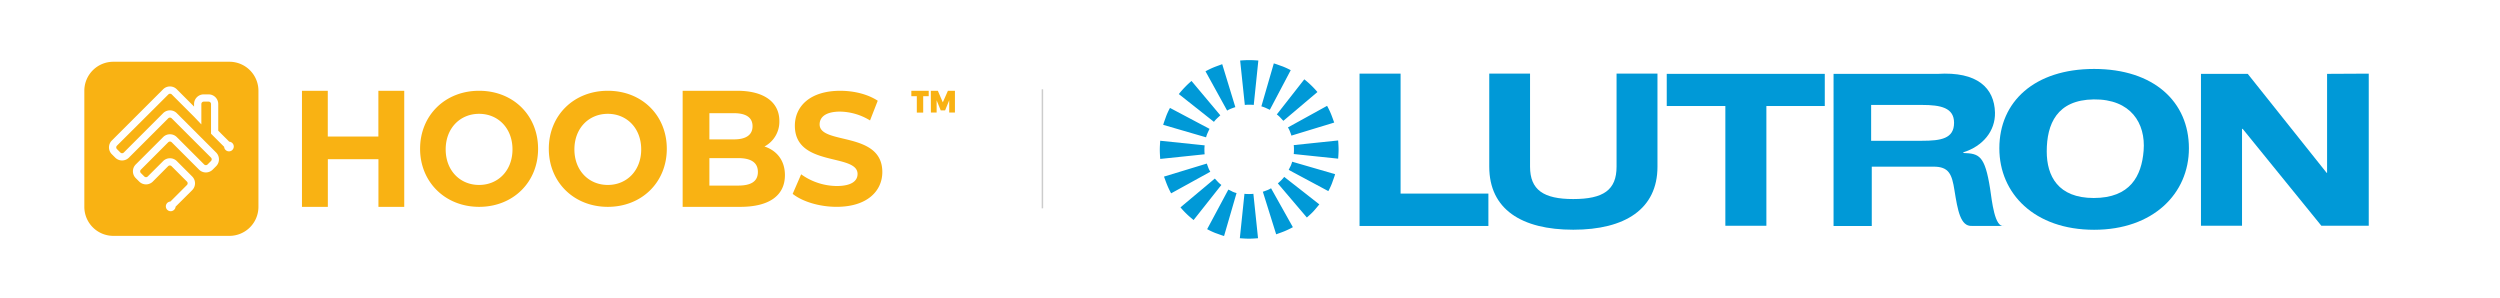 <svg id="a92c511a-bd83-4026-8153-621ec924d94c" data-name="Ebene 1" xmlns="http://www.w3.org/2000/svg" viewBox="0 0 1680 200"><defs><style>.ad25790e-594c-4548-a86f-f4a5da9c24e3{fill:none;stroke:#ccc;stroke-miterlimit:10;}.e12145fe-0957-4f45-9b95-ce5c6812cab4{fill:#f9b213;}.a10a6852-4ea5-42e9-898a-a74e332cf7d7,.ba067635-164a-48ef-88f2-70d8600985e2{fill:#0099d7;}.ba067635-164a-48ef-88f2-70d8600985e2{fill-rule:evenodd;}</style></defs><title>HOOBS_x_lutron</title><g id="af99168c-688a-4cc2-b1eb-3454b0f1f8c8" data-name="Stroke"><line class="ad25790e-594c-4548-a86f-f4a5da9c24e3" x1="700.5" y1="60" x2="700.5" y2="140"/></g><path class="e12145fe-0957-4f45-9b95-ce5c6812cab4" d="M154.17,41.5h-78A19.5,19.5,0,0,0,56.67,61v78a19.5,19.5,0,0,0,19.5,19.5h78a19.5,19.5,0,0,0,19.5-19.5V61A19.5,19.5,0,0,0,154.17,41.5Zm2,59.26a3.24,3.24,0,0,1-4.59,0,3.21,3.21,0,0,1-.95-2.09l-8.82-8.82V69.92a1.63,1.63,0,0,0-1.63-1.63h-3.25a1.63,1.63,0,0,0-1.62,1.63V83.6l-4.88-5.13-15-15a1.62,1.62,0,0,0-2.3,0L78.59,97.89a1.64,1.64,0,0,0,0,2.3l2.3,2.3a1.64,1.64,0,0,0,2.3,0l26.43-26.43a6.49,6.49,0,0,1,9.19,0l26.43,26.43a6.51,6.51,0,0,1,0,9.19l-2.3,2.3a6.49,6.49,0,0,1-9.19,0L115.36,95.59a1.64,1.64,0,0,0-2.3,0L94.68,114a1.62,1.62,0,0,0,0,2.3l2.3,2.29a1.61,1.61,0,0,0,2.29,0l10.35-10.34a6.49,6.49,0,0,1,9.19,0l10.34,10.34a6.51,6.51,0,0,1,0,9.2L118,138.89a3.21,3.21,0,0,1-1,2.09,3.25,3.25,0,1,1-2.5-5.54l11.12-11.12a1.62,1.62,0,0,0,0-2.3l-10.34-10.34a1.62,1.62,0,0,0-2.3,0L102.72,122a6.49,6.49,0,0,1-9.19,0l-2.3-2.3a6.49,6.49,0,0,1,0-9.19l18.39-18.38a6.49,6.49,0,0,1,9.19,0l18.38,18.38a1.64,1.64,0,0,0,2.3,0l2.3-2.3a1.64,1.64,0,0,0,0-2.3L115.36,79.51a1.62,1.62,0,0,0-2.3,0L86.63,105.93a6.49,6.49,0,0,1-9.19,0l-2.3-2.29a6.52,6.52,0,0,1,0-9.2L109.62,60a6.49,6.49,0,0,1,9.19,0l11.6,11.61V69.92a6.5,6.5,0,0,1,6.5-6.5h3.25a6.5,6.5,0,0,1,6.5,6.5V87.83l7.4,7.39a3.25,3.25,0,0,1,2.09,5.54Z"/><path class="e12145fe-0957-4f45-9b95-ce5c6812cab4" d="M612.42,61H624.1v3.65h-3.71v11H616.1v-11h-3.68Zm13.09,0h4.72l3.34,7.78L637,61h4.72V75.62h-3.85V67.39l-2.77,6.81h-2.92l-2.77-6.81v8.23h-3.85Z"/><path class="e12145fe-0957-4f45-9b95-ce5c6812cab4" d="M271.65,61v78H254.31V107h-34v32H202.92V61h17.35V91.75h34V61Zm10.65,39c0-22.41,16.77-39,39.65-39s39.64,16.48,39.64,39S344.72,139,322,139,282.3,122.41,282.3,100Zm62.09.39c0-14.19-9.63-23.9-22.44-23.9s-22.45,9.71-22.45,23.9,9.64,23.89,22.45,23.89S344.39,114.57,344.39,100.39ZM368.8,100c0-22.41,16.77-39,39.65-39s39.64,16.48,39.64,39-16.87,39-39.64,39S368.8,122.41,368.8,100Zm62.09.39c0-14.19-9.63-23.9-22.44-23.9S386,86.2,386,100.39s9.64,23.89,22.45,23.89S430.89,114.57,430.89,100.39Zm96.58,17.33c0,13.48-10.28,21.28-30,21.28H458.74V61h36.61c18.74,0,28.38,8.13,28.38,20.28a18.86,18.86,0,0,1-10,17.16C522.12,101.23,527.47,107.91,527.47,117.72ZM476.71,76.06V93.67h16.5c8.1,0,12.5-3,12.5-8.86s-4.4-8.75-12.5-8.75Zm32.59,39.47c0-6.29-4.61-9.28-13.22-9.28H476.71v18.46h19.37C504.69,124.71,509.3,121.93,509.3,115.53Zm23.38,14.74,5.69-13.14A41.52,41.52,0,0,0,562.28,125c9.94,0,14-3.44,14-8.08,0-14.11-42.13-4.41-42.13-32.42,0-12.82,9.94-23.49,30.53-23.49,9.11,0,18.43,2.26,25.16,6.68l-5.18,13.25A39.67,39.67,0,0,0,564.56,75c-9.94,0-13.77,3.87-13.77,8.61,0,13.9,42.13,4.31,42.13,32,0,12.61-10,23.38-30.74,23.38C550.69,139,539.1,135.44,532.68,130.27Z"/><g id="e6503a34-1cc9-456b-a893-5a717428bad3" data-name="lutron"><path class="a10a6852-4ea5-42e9-898a-a74e332cf7d7" d="M842.52,70.52a21.31,21.31,0,0,0-3-.13,19.82,19.82,0,0,0-3,.13l-3.14-29.85c2-.15,4.14-.28,6.12-.28s4.12.13,6.11.28Z"/><path class="a10a6852-4ea5-42e9-898a-a74e332cf7d7" d="M830.15,72c-1,.28-2,.7-2.84,1a15.45,15.45,0,0,0-2.67,1.33L810.09,47.92a57.89,57.89,0,0,1,5.55-2.67c2-.81,3.84-1.41,5.69-2.13Z"/><path class="a10a6852-4ea5-42e9-898a-a74e332cf7d7" d="M820.05,77.49c-.7.71-1.56,1.42-2.28,2.14a14.71,14.71,0,0,0-2,2.26l-23.6-18.66a61,61,0,0,1,4.12-4.68,57.44,57.44,0,0,1,4.41-4.14Z"/><path class="a10a6852-4ea5-42e9-898a-a74e332cf7d7" d="M812.8,86.59c-.43.85-.85,1.85-1.33,2.84a22.3,22.3,0,0,0-1,2.85l-28.8-8.39c.56-2,1.33-3.84,2-5.84a48.6,48.6,0,0,1,2.56-5.53Z"/><path class="a10a6852-4ea5-42e9-898a-a74e332cf7d7" d="M809.53,97.68a19.9,19.9,0,0,0-.14,3,19.83,19.83,0,0,0,.14,3l-29.86,3.12c-.14-2-.28-4.12-.28-6.1s.14-4.12.28-6.12Z"/><path class="a10a6852-4ea5-42e9-898a-a74e332cf7d7" d="M811,109.91c.29,1,.72,2,1,2.84a15,15,0,0,0,1.33,2.66L787,129.92c-1-1.85-1.84-3.56-2.66-5.55s-1.43-3.84-2.14-5.69Z"/><path class="a10a6852-4ea5-42e9-898a-a74e332cf7d7" d="M816.36,120c.71.71,1.41,1.56,2.13,2.28a15.94,15.94,0,0,0,2.27,2l-18.67,23.6c-1.56-1.34-3.12-2.56-4.69-4.12a53.92,53.92,0,0,1-4.12-4.42Z"/><path class="a10a6852-4ea5-42e9-898a-a74e332cf7d7" d="M825.45,127.4c.86.43,1.86.85,2.67,1.33a15,15,0,0,0,2.84,1l-8.39,28.87c-2-.58-3.84-1.34-5.82-2A51.57,51.57,0,0,1,811.2,154Z"/><path class="a10a6852-4ea5-42e9-898a-a74e332cf7d7" d="M836.27,130.24a21,21,0,0,0,3,.15,21.32,21.32,0,0,0,3-.15l3.13,29.85c-2,.15-4.12.3-6.12.3s-4.12-.15-6.11-.3Z"/><path class="a10a6852-4ea5-42e9-898a-a74e332cf7d7" d="M848.63,128.84c1-.28,2-.71,2.85-1a15.81,15.81,0,0,0,2.67-1.33l14.66,26.16a60.09,60.09,0,0,1-5.53,2.67c-2,.82-3.84,1.42-5.69,2.13Z"/><path class="a10a6852-4ea5-42e9-898a-a74e332cf7d7" d="M858.72,123.27c.72-.71,1.57-1.42,2.28-2.14a28.45,28.45,0,0,0,2-2.26l23.6,18.48c-1.34,1.56-2.56,3.13-4,4.69s-2.92,2.8-4.39,4.13Z"/><path class="a10a6852-4ea5-42e9-898a-a74e332cf7d7" d="M866,114.17c.43-.85.86-1.85,1.34-2.66a22.82,22.82,0,0,0,1-2.84l28.86,8.38c-.57,2-1.33,3.84-2,5.83a44.18,44.18,0,0,1-2.56,5.55Z"/><path class="a10a6852-4ea5-42e9-898a-a74e332cf7d7" d="M869.39,103.51a20,20,0,0,0,.14-3,19.9,19.9,0,0,0-.14-3l29.85-3.12c.15,2,.29,4.12.29,6.11s-.14,4.12-.29,6.12Z"/><path class="a10a6852-4ea5-42e9-898a-a74e332cf7d7" d="M867.83,91.13c-.28-1-.71-2-1-2.84a17,17,0,0,0-1.34-2.66L891.8,71.12a55.68,55.68,0,0,1,2.67,5.55c.81,2,1.41,3.84,2.13,5.68Z"/><path class="a10a6852-4ea5-42e9-898a-a74e332cf7d7" d="M862.43,81.19c-.72-.71-1.43-1.56-2.14-2.28a15.42,15.42,0,0,0-2.28-2l18.48-23.6a57.48,57.48,0,0,1,4.7,4.12,59.21,59.21,0,0,1,4.12,4.41Z"/><path class="a10a6852-4ea5-42e9-898a-a74e332cf7d7" d="M853.32,73.8c-.85-.43-1.84-.85-2.84-1.33a21.73,21.73,0,0,0-2.84-1L856,42.6c2,.57,3.84,1.33,5.82,2a49.71,49.71,0,0,1,5.55,2.56Z"/><polygon class="a10a6852-4ea5-42e9-898a-a74e332cf7d7" points="1159.44 151.71 1187.01 151.71 1187.01 71.24 1226.25 71.24 1226.25 49.63 1120.05 49.63 1120.05 71.24 1159.44 71.24 1159.44 151.71"/><path class="ba067635-164a-48ef-88f2-70d8600985e2" d="M1343.56,99.67c0,30.42,23.6,54.74,63.69,54.74,39.67,0,63.7-24.32,63.7-54.74,0-31.28-23.6-53.34-63.7-53.34s-63.69,22-63.69,53.34m31.85,2.13c0-18.48,6.82-34.67,31.56-35,25-.28,35,16.06,33.55,34.41-1.33,17.05-9,31.84-33.55,31.84-24,0-31.56-14.79-31.56-31.28"/><polygon class="a10a6852-4ea5-42e9-898a-a74e332cf7d7" points="1479.05 151.71 1506.64 151.71 1506.64 86.59 1507.07 86.59 1559.96 151.71 1591.8 151.71 1591.8 49.48 1563.8 49.63 1563.8 116.16 1563.51 116.16 1510.48 49.63 1479.05 49.63 1479.05 151.71"/><polygon class="a10a6852-4ea5-42e9-898a-a74e332cf7d7" points="913.61 151.85 1000.2 151.85 1000.2 130.09 941.19 130.09 941.19 49.48 913.61 49.48 913.61 151.85"/><path class="a10a6852-4ea5-42e9-898a-a74e332cf7d7" d="M1113.93,49.48h-27.6V112c0,15.64-8.81,21.76-29.14,21.76-19.91,0-29-6.12-29-21.76V49.48h-27.41V112c0,28.57,21.61,42.37,56.45,42.37s56.59-13.93,56.59-42.37V49.48Z"/><path class="ba067635-164a-48ef-88f2-70d8600985e2" d="M1232.23,151.85h25.6V112h41.22c10.67-.15,12.66,5.12,14.36,15.92,2.14,13.33,4,24.32,11.67,23.89h21.61c-6.26,1.34-8.1-16.64-9.33-25-3.56-22.47-7.4-23.6-17.92-24l-.15-.43c13.23-4.12,21.62-14.36,21.34-26.73-.43-16.5-11.8-27.72-38.67-26h-69.81V151.88Zm25.17-81.33h34.12c12.65,0,21.61,1.85,21.61,12,0,10.67-8.81,12.08-21.61,12.08H1257.4Z"/></g></svg>